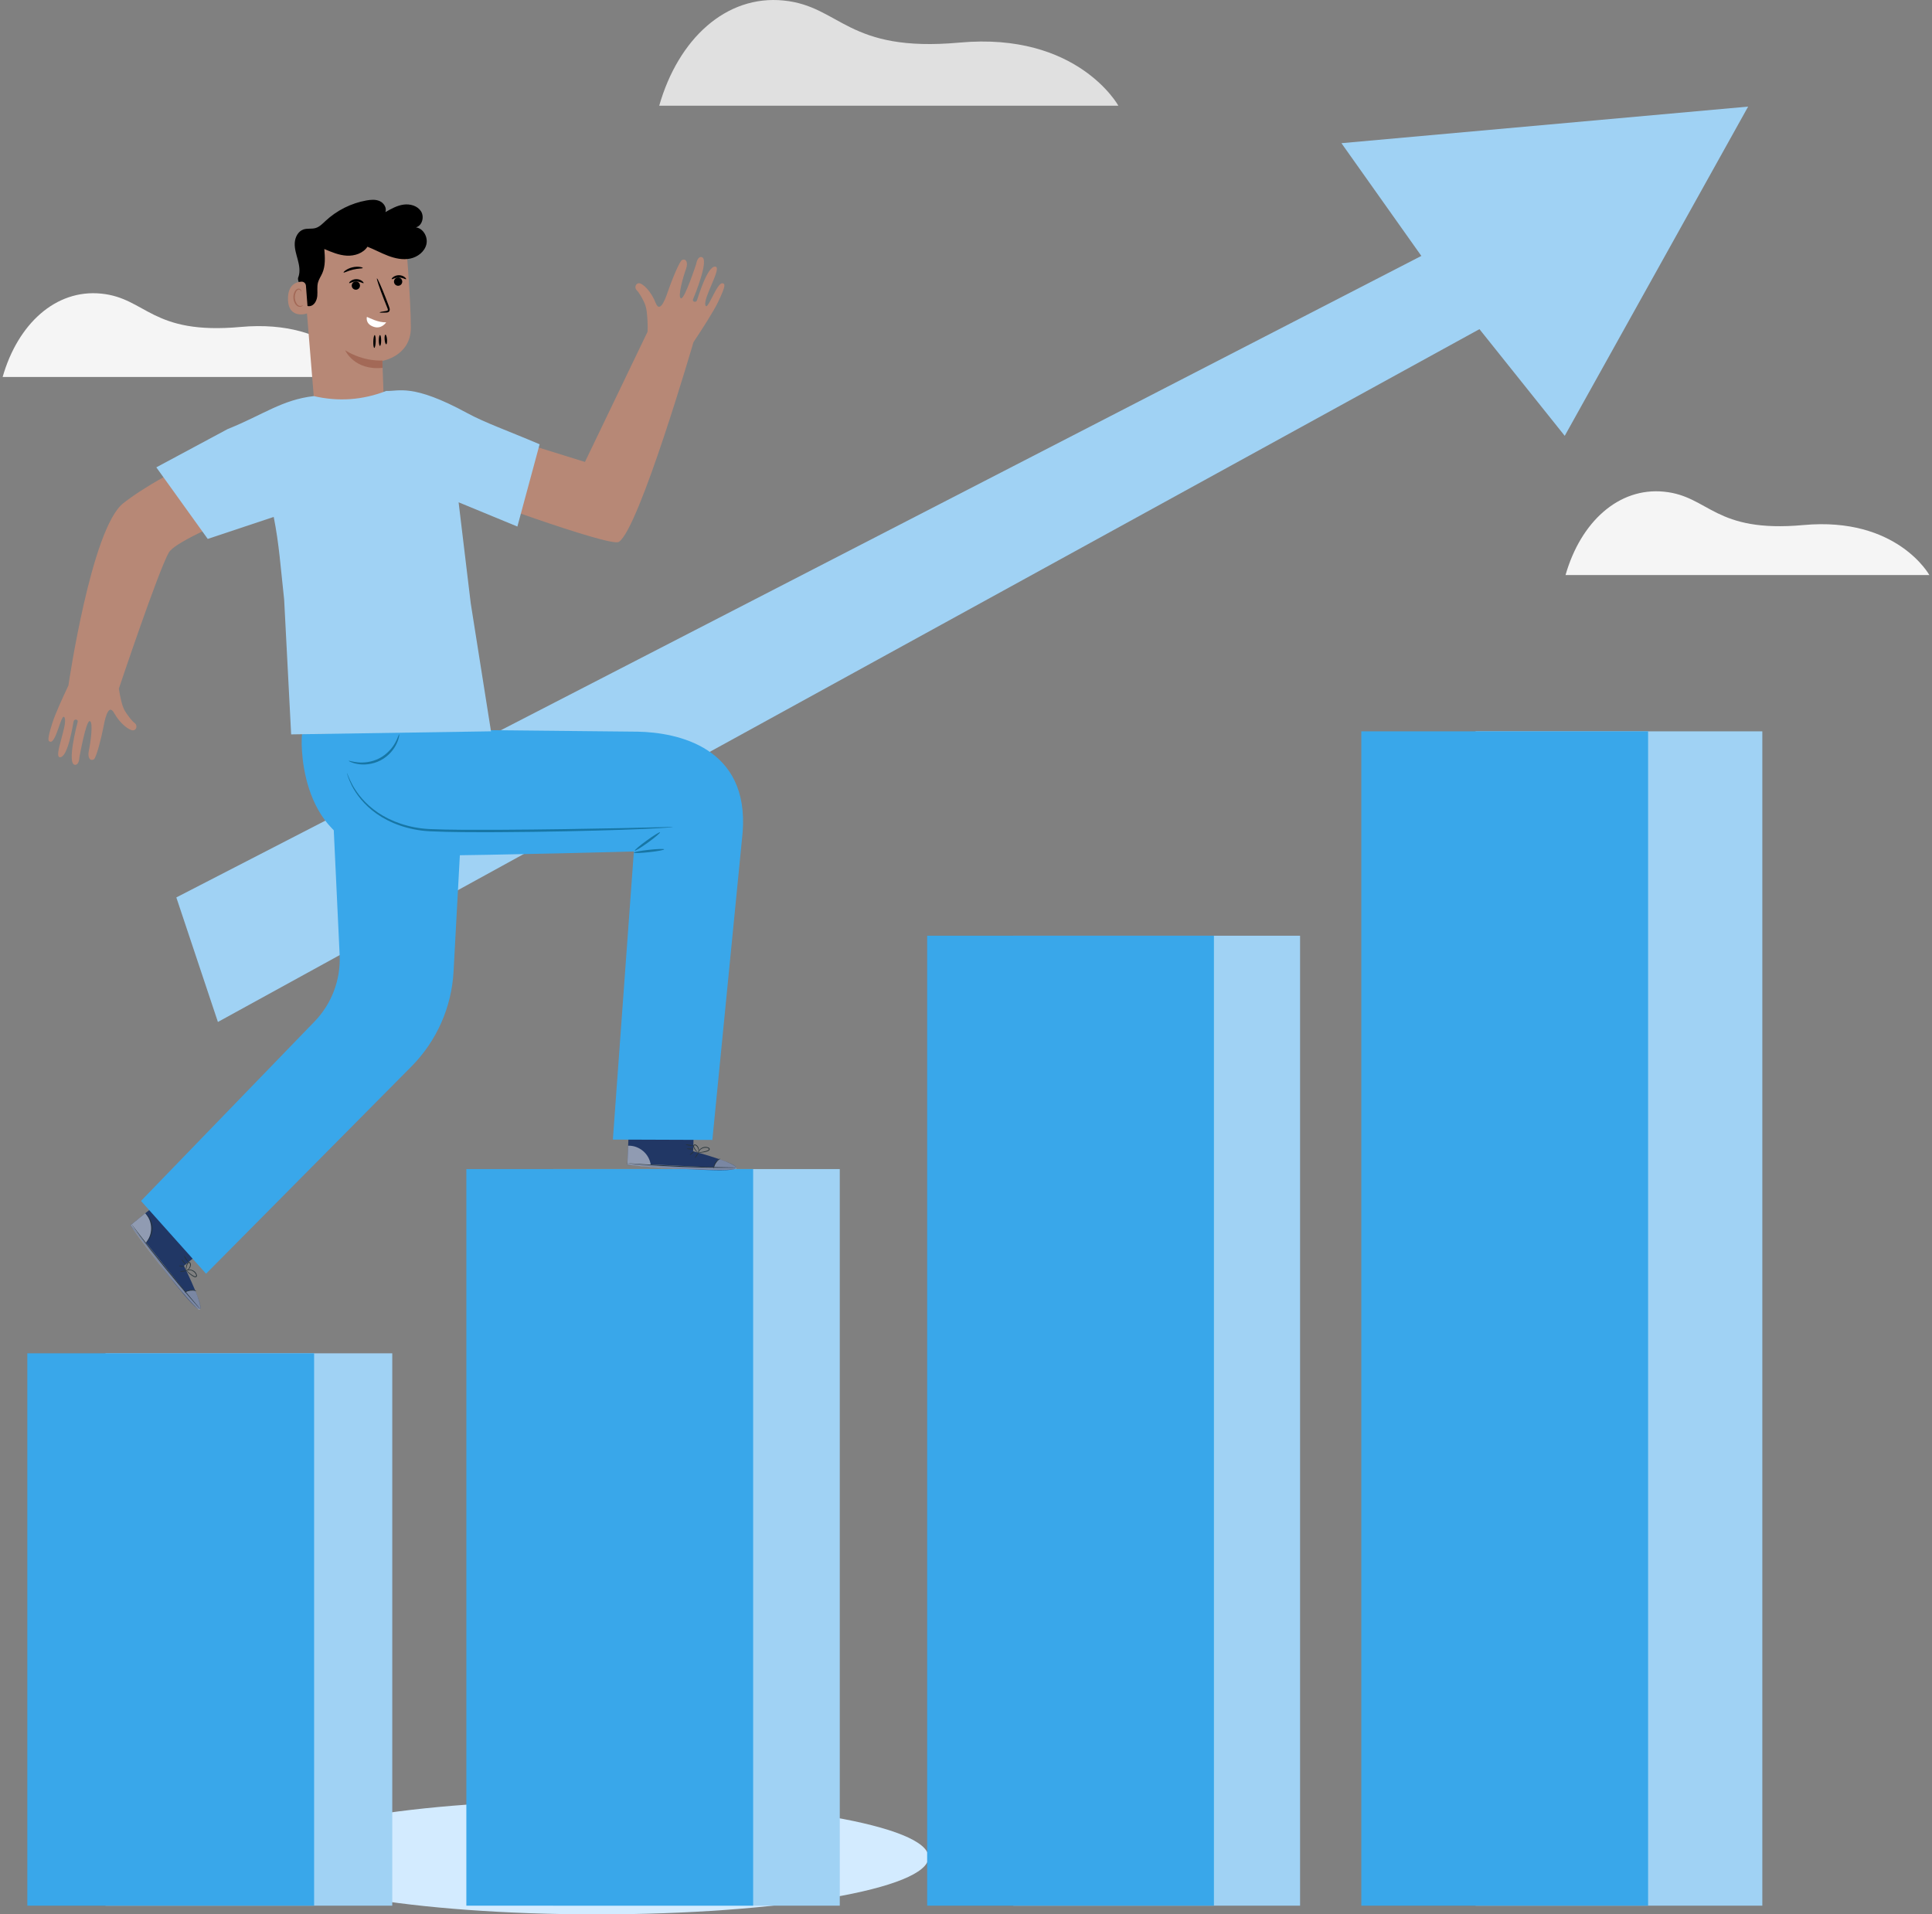 <svg width="222" height="220" viewBox="0 0 222 220" fill="none" xmlns="http://www.w3.org/2000/svg">
<rect x="0" y="0" width="222" height="220" fill="#808080" stroke="none"/>
<path d="M68.566 220C89.624 220 106.694 217.06 106.694 213.433C106.694 209.807 89.624 206.867 68.566 206.867C47.509 206.867 30.439 209.807 30.439 213.433C30.439 217.06 47.509 220 68.566 220Z" fill="#D3EBFF"/>
<path d="M179.891 66.086H221.696C221.696 66.086 217.999 59.358 207.239 60.338C196.961 61.273 196.439 57.028 191.213 56.505C185.988 55.983 181.633 59.989 179.891 66.086Z" fill="#F5F5F5"/>
<path d="M0.304 43.322H42.109C42.109 43.322 38.412 36.594 27.651 37.574C17.374 38.509 16.851 34.264 11.626 33.742C6.4 33.219 2.046 37.225 0.304 43.322Z" fill="#F5F5F5"/>
<path d="M75.749 12.148H128.508C128.508 12.148 123.842 3.658 110.262 4.894C97.292 6.074 96.632 0.717 90.037 0.058C83.443 -0.602 77.947 4.454 75.749 12.148Z" fill="#E0E0E0"/>
<path d="M20.261 103.133L163.322 29.41L154.141 16.454L200.873 12.251L179.798 50.086L169.999 37.826L25.039 117.445L20.261 103.133Z" fill="#A0D2F4"/>
<path d="M45.074 155.523H12.122V219H45.074V155.523Z" fill="#A0D2F4"/>
<path d="M36.093 155.523H3.14V219H36.093V155.523Z" fill="#39A7EA"/>
<path d="M96.496 134.35H63.543V219H96.496V134.35Z" fill="#A0D2F4"/>
<path d="M86.541 134.35H53.588V219H86.541V134.35Z" fill="#39A7EA"/>
<path d="M149.387 107.533H116.435V219H149.387V107.533Z" fill="#A0D2F4"/>
<path d="M139.488 107.533H106.536V219H139.488V107.533Z" fill="#39A7EA"/>
<path d="M202.503 84.046H169.551V219H202.503V84.046Z" fill="#A0D2F4"/>
<path d="M189.378 84.046H156.425V219H189.378V84.046Z" fill="#39A7EA"/>
<path d="M21.136 145.465L24.207 142.94L19.514 137.157L14.982 140.803L15.25 141.181C16.456 142.848 21.501 149.575 22.69 150.379C24.017 151.276 21.136 145.465 21.136 145.465Z" fill="#213765"/>
<g opacity="0.5">
<path d="M16.729 142.863C17.145 142.389 17.376 141.756 17.363 141.125C17.35 140.494 17.122 139.889 16.686 139.432L15.069 140.742L16.729 142.863Z" fill="white"/>
</g>
<g opacity="0.4">
<path d="M22.458 148.373C22.458 148.373 23.359 150.498 22.9 150.514C22.443 150.529 17.088 143.924 14.982 140.803L15.119 140.707L21.298 148.466C21.298 148.466 22.171 148.048 22.458 148.373Z" fill="white"/>
</g>
<path d="M15.049 140.614C15.046 140.616 15.07 140.653 15.119 140.722C15.183 140.812 15.254 140.911 15.333 141.022C15.552 141.317 15.822 141.681 16.14 142.11C16.828 143.024 17.795 144.274 18.893 145.631C19.992 146.988 21.013 148.195 21.763 149.058C22.116 149.459 22.416 149.798 22.659 150.075C22.752 150.176 22.833 150.265 22.908 150.347C22.965 150.408 22.997 150.439 22.999 150.438C23.001 150.436 22.975 150.4 22.922 150.335C22.851 150.25 22.773 150.157 22.686 150.052C22.448 149.771 22.156 149.425 21.812 149.017C21.074 148.144 20.061 146.931 18.963 145.575C17.866 144.219 16.891 142.975 16.191 142.071C15.864 141.649 15.587 141.292 15.361 141.001C15.277 140.894 15.202 140.798 15.133 140.712C15.08 140.646 15.051 140.612 15.049 140.614Z" fill="#263238"/>
<path d="M21.207 148.538C21.222 148.561 21.486 148.374 21.868 148.327C22.249 148.273 22.553 148.386 22.561 148.359C22.575 148.341 22.265 148.181 21.856 148.238C21.447 148.289 21.189 148.523 21.207 148.538Z" fill="#263238"/>
<path d="M20.69 146.128C20.692 146.153 20.858 146.154 21.06 146.131C21.261 146.108 21.422 146.069 21.419 146.044C21.416 146.019 21.251 146.018 21.049 146.041C20.848 146.065 20.687 146.104 20.69 146.128Z" fill="#263238"/>
<path d="M20.558 145.459C20.554 145.484 20.689 145.525 20.859 145.553C21.03 145.579 21.171 145.582 21.175 145.557C21.178 145.532 21.044 145.491 20.873 145.463C20.703 145.436 20.562 145.434 20.558 145.459Z" fill="#263238"/>
<path d="M20.864 144.72C20.844 144.735 20.936 144.885 21.07 145.053C21.204 145.222 21.328 145.346 21.347 145.33C21.366 145.315 21.274 145.165 21.141 144.997C21.007 144.829 20.883 144.705 20.864 144.72Z" fill="#263238"/>
<path d="M21.166 144.306C21.144 144.314 21.197 144.515 21.342 144.723C21.485 144.931 21.655 145.052 21.67 145.033C21.687 145.014 21.552 144.87 21.416 144.672C21.278 144.474 21.191 144.297 21.166 144.306Z" fill="#263238"/>
<path d="M21.353 145.916C21.345 145.922 21.443 146.078 21.657 146.286C21.763 146.389 21.901 146.502 22.065 146.611C22.149 146.662 22.23 146.722 22.342 146.762C22.396 146.779 22.464 146.792 22.532 146.76C22.6 146.73 22.638 146.65 22.635 146.584C22.53 146.079 22.043 145.885 21.752 145.902C21.599 145.905 21.481 145.946 21.405 145.982C21.33 146.019 21.294 146.049 21.297 146.054C21.303 146.071 21.464 145.96 21.752 145.966C21.893 145.969 22.062 146.011 22.215 146.117C22.36 146.216 22.523 146.395 22.544 146.584C22.548 146.679 22.46 146.712 22.368 146.678C22.279 146.648 22.191 146.589 22.109 146.541C21.946 146.439 21.809 146.334 21.699 146.239C21.48 146.048 21.365 145.906 21.353 145.916Z" fill="#263238"/>
<path d="M21.413 146.027C21.413 146.035 21.553 146.013 21.706 145.86C21.781 145.785 21.854 145.676 21.896 145.539C21.925 145.406 21.971 145.23 21.834 145.076C21.753 144.998 21.621 145.036 21.57 145.101C21.51 145.16 21.477 145.235 21.455 145.298C21.407 145.429 21.382 145.553 21.372 145.656C21.353 145.865 21.384 145.993 21.394 145.991C21.409 145.99 21.401 145.863 21.435 145.665C21.453 145.566 21.483 145.45 21.532 145.328C21.57 145.214 21.682 145.064 21.775 145.144C21.859 145.229 21.844 145.399 21.815 145.516C21.782 145.64 21.722 145.743 21.659 145.817C21.531 145.968 21.406 146.012 21.413 146.027Z" fill="#263238"/>
<path d="M16.727 139.449C16.715 139.461 16.878 139.602 17.058 139.889C17.239 140.171 17.425 140.617 17.43 141.133C17.434 141.648 17.255 142.098 17.079 142.383C16.903 142.672 16.743 142.816 16.755 142.828C16.759 142.832 16.802 142.8 16.872 142.733C16.942 142.667 17.035 142.561 17.133 142.418C17.328 142.134 17.524 141.67 17.521 141.132C17.516 140.595 17.312 140.134 17.112 139.853C17.013 139.711 16.918 139.607 16.846 139.542C16.775 139.476 16.731 139.445 16.727 139.449Z" fill="#263238"/>
<path d="M79.646 132.303L79.774 128.329L72.332 128.042L72.083 133.853L72.544 133.9C74.593 134.093 82.976 134.739 84.365 134.376C85.914 133.971 79.646 132.303 79.646 132.303Z" fill="#213765"/>
<g opacity="0.5">
<path d="M74.784 133.899C74.701 133.274 74.378 132.682 73.895 132.276C73.412 131.87 72.808 131.642 72.177 131.667L72.095 133.747L74.784 133.899Z" fill="white"/>
</g>
<g opacity="0.4">
<path d="M82.704 133.228C82.704 133.228 84.895 133.954 84.605 134.308C84.315 134.662 75.818 134.328 72.083 133.853L72.101 133.687L82.008 134.161C82.008 134.161 82.27 133.23 82.704 133.228Z" fill="white"/>
</g>
<path d="M71.985 133.678C71.985 133.681 72.029 133.688 72.112 133.697C72.222 133.708 72.343 133.72 72.479 133.734C72.846 133.765 73.297 133.801 73.829 133.846C74.97 133.931 76.548 134.029 78.292 134.099C80.037 134.169 81.618 134.198 82.762 134.203C83.296 134.202 83.748 134.201 84.116 134.2C84.253 134.197 84.374 134.195 84.485 134.192C84.569 134.19 84.613 134.187 84.613 134.184C84.613 134.181 84.569 134.178 84.485 134.175C84.374 134.171 84.253 134.168 84.116 134.165C83.748 134.158 83.296 134.15 82.762 134.139C81.619 134.118 80.039 134.079 78.296 134.009C76.552 133.939 74.975 133.851 73.834 133.782C73.301 133.749 72.849 133.721 72.482 133.699C72.346 133.692 72.225 133.686 72.114 133.68C72.03 133.676 71.985 133.675 71.985 133.678Z" fill="#263238"/>
<path d="M82.002 134.277C82.03 134.281 82.063 133.959 82.28 133.641C82.491 133.319 82.776 133.165 82.762 133.141C82.757 133.118 82.433 133.246 82.205 133.59C81.974 133.932 81.98 134.281 82.002 134.277Z" fill="#263238"/>
<path d="M79.85 133.076C79.871 133.09 79.981 132.967 80.096 132.8C80.211 132.633 80.288 132.486 80.268 132.472C80.247 132.458 80.137 132.582 80.022 132.748C79.907 132.915 79.83 133.062 79.85 133.076Z" fill="#263238"/>
<path d="M79.26 132.734C79.276 132.753 79.397 132.679 79.529 132.569C79.662 132.459 79.757 132.354 79.741 132.335C79.725 132.316 79.605 132.39 79.472 132.5C79.339 132.61 79.244 132.715 79.26 132.734Z" fill="#263238"/>
<path d="M78.907 132.017C78.905 132.042 79.078 132.071 79.293 132.082C79.508 132.093 79.683 132.081 79.684 132.056C79.685 132.032 79.513 132.003 79.298 131.992C79.083 131.981 78.908 131.992 78.907 132.017Z" fill="#263238"/>
<path d="M78.796 131.516C78.786 131.539 78.973 131.631 79.224 131.66C79.476 131.689 79.678 131.641 79.674 131.617C79.671 131.592 79.474 131.599 79.235 131.57C78.995 131.543 78.805 131.492 78.796 131.516Z" fill="#263238"/>
<path d="M80.128 132.437C80.127 132.447 80.31 132.477 80.607 132.453C80.754 132.441 80.93 132.413 81.12 132.361C81.215 132.331 81.313 132.31 81.416 132.252C81.465 132.222 81.519 132.18 81.541 132.108C81.563 132.037 81.528 131.956 81.476 131.914C81.028 131.66 80.56 131.898 80.381 132.128C80.283 132.245 80.236 132.361 80.213 132.441C80.191 132.522 80.19 132.569 80.196 132.57C80.212 132.577 80.236 132.383 80.429 132.171C80.525 132.066 80.668 131.967 80.848 131.921C81.019 131.878 81.26 131.874 81.416 131.982C81.49 132.042 81.457 132.129 81.371 132.176C81.29 132.224 81.187 132.251 81.098 132.281C80.914 132.336 80.744 132.369 80.6 132.389C80.311 132.429 80.129 132.422 80.128 132.437Z" fill="#263238"/>
<path d="M80.251 132.466C80.258 132.471 80.334 132.352 80.32 132.136C80.312 132.03 80.279 131.903 80.203 131.781C80.123 131.672 80.02 131.521 79.815 131.522C79.703 131.532 79.644 131.655 79.658 131.737C79.663 131.821 79.699 131.894 79.731 131.954C79.798 132.076 79.875 132.176 79.946 132.252C80.09 132.404 80.207 132.465 80.212 132.456C80.221 132.445 80.12 132.367 79.995 132.21C79.932 132.132 79.865 132.033 79.806 131.915C79.744 131.812 79.706 131.629 79.827 131.611C79.947 131.604 80.064 131.728 80.133 131.826C80.204 131.933 80.242 132.046 80.257 132.143C80.285 132.339 80.236 132.462 80.251 132.466Z" fill="#263238"/>
<path d="M83.044 32.559C82.378 32.37 81.254 35.956 81.048 35.045C80.843 34.135 82.933 30.819 82.23 30.649C81.312 30.427 80.204 34.203 80.087 34.516C79.972 34.82 79.514 34.67 79.635 34.394C79.809 33.996 81.534 29.774 80.635 29.548C80.137 29.422 79.995 30.338 79.995 30.338C79.995 30.338 78.672 34.407 78.251 34.286C77.824 34.163 78.52 31.747 78.813 30.95C79.102 30.161 78.845 29.703 78.389 29.866C78.079 29.976 77.125 32.398 76.854 33.194C76.583 33.99 75.88 36.185 75.346 34.821C74.812 33.456 73.888 32.608 73.478 32.553C73.069 32.497 72.842 33.047 73.17 33.363C73.435 33.618 73.744 34.18 73.96 34.612C74.137 34.968 74.256 35.351 74.304 35.746C74.489 37.268 74.404 38.135 74.404 38.135L67.215 53.087L54.02 48.985L52.688 56.462C52.688 56.462 70.082 62.916 71.107 62.276C73.422 60.832 79.682 39.329 79.682 39.329H79.681C80.734 37.747 82 35.775 82.523 34.684C83.466 32.717 83.291 32.63 83.044 32.559Z" fill="#B78876"/>
<path d="M15.469 83.086C15.172 82.87 14.788 82.356 14.516 81.958C14.291 81.629 14.12 81.267 14.019 80.882C13.821 80.134 13.714 79.544 13.657 79.141C13.657 79.139 18.196 65.592 19.399 63.495C20.602 61.399 37.155 55.438 37.155 55.438L35.078 47.184C35.078 47.184 19.925 53.272 14.156 57.838C10.486 60.742 7.864 78.761 7.862 78.776C7.123 80.334 6.342 82.066 6.024 83.064C5.36 85.141 5.545 85.204 5.8 85.24C6.486 85.337 7.107 81.629 7.435 82.503C7.764 83.377 6.149 86.95 6.869 87.021C7.808 87.114 8.386 83.222 8.46 82.895C8.531 82.579 9.007 82.665 8.925 82.955C8.807 83.373 7.679 87.792 8.6 87.892C9.111 87.948 9.125 87.022 9.125 87.022C9.125 87.022 9.877 82.81 10.31 82.872C10.75 82.934 10.392 85.422 10.212 86.253C10.034 87.073 10.352 87.492 10.781 87.269C11.073 87.117 11.684 84.586 11.843 83.761C12.002 82.936 12.398 80.664 13.114 81.942C13.83 83.221 14.862 83.933 15.276 83.932C15.689 83.93 15.837 83.353 15.469 83.086Z" fill="#B78876"/>
<path d="M16.201 138.012L23.677 146.377L47.277 122.56C50.173 119.638 51.895 115.754 52.117 111.646L53.126 93.016L37.799 83.658L39.027 109.751C39.161 112.588 38.117 115.353 36.142 117.394L16.201 138.012Z" fill="#39A7EA"/>
<path d="M34.718 84.377C34.576 84.567 34.052 96.427 43.542 97.913C44.109 98.001 47.538 98.347 47.538 98.347C58.306 98.264 72.835 97.852 72.835 97.852L70.423 130.959L81.855 131.001L85.335 95.652C86.101 85.861 77.835 84.173 73.286 84.084L51.388 83.863L34.718 84.377Z" fill="#39A7EA"/>
<path d="M45.869 84.379C45.897 84.382 45.874 84.818 45.582 85.447C45.299 86.069 44.69 86.873 43.742 87.374C42.792 87.874 41.785 87.92 41.111 87.802C40.428 87.688 40.056 87.46 40.069 87.435C40.086 87.391 40.477 87.55 41.136 87.61C41.787 87.674 42.728 87.598 43.615 87.132C44.5 86.664 45.096 85.931 45.411 85.358C45.733 84.78 45.823 84.368 45.869 84.379Z" fill="#1776A5"/>
<path d="M75.841 95.652C75.886 95.713 75.275 96.232 74.477 96.811C73.678 97.389 72.996 97.809 72.951 97.748C72.907 97.687 73.517 97.168 74.316 96.589C75.114 96.01 75.797 95.59 75.841 95.652Z" fill="#1776A5"/>
<path d="M76.316 97.606C76.324 97.681 75.552 97.827 74.593 97.932C73.633 98.037 72.849 98.061 72.841 97.986C72.832 97.911 73.604 97.765 74.563 97.66C75.523 97.555 76.308 97.531 76.316 97.606Z" fill="#1776A5"/>
<path d="M40.077 49.977C42.344 49.989 44.167 48.115 44.093 45.849C44.021 43.673 43.937 41.474 43.937 41.474C43.937 41.474 47.203 40.932 47.21 37.66C47.216 34.389 46.571 26.884 46.571 26.884C42.767 25.297 38.403 25.891 35.163 28.439L34.682 28.817L36.116 46.308C36.286 48.373 38.005 49.966 40.077 49.977Z" fill="#B78876"/>
<path d="M45.431 32.721C45.235 32.547 45.217 32.247 45.391 32.051C45.566 31.855 45.866 31.837 46.062 32.011C46.258 32.185 46.276 32.485 46.102 32.682C45.928 32.878 45.628 32.896 45.431 32.721Z" fill="black"/>
<path d="M46.661 32.082C46.611 32.139 46.286 31.895 45.837 31.898C45.386 31.893 45.061 32.136 45.011 32.078C44.986 32.053 45.036 31.951 45.178 31.841C45.317 31.731 45.556 31.625 45.837 31.625C46.118 31.626 46.356 31.733 46.495 31.843C46.636 31.953 46.686 32.056 46.661 32.082Z" fill="black"/>
<path d="M41.136 32.412C41.36 32.547 41.433 32.839 41.298 33.064C41.163 33.288 40.871 33.361 40.646 33.226C40.422 33.091 40.348 32.799 40.484 32.575C40.619 32.349 40.911 32.277 41.136 32.412Z" fill="black"/>
<path d="M41.776 32.535C41.725 32.592 41.401 32.348 40.951 32.351C40.5 32.346 40.176 32.59 40.125 32.532C40.1 32.506 40.15 32.404 40.292 32.294C40.431 32.184 40.67 32.078 40.951 32.078C41.232 32.079 41.47 32.186 41.609 32.296C41.75 32.406 41.8 32.51 41.776 32.535Z" fill="black"/>
<path d="M43.618 35.904C43.614 35.869 43.893 35.81 44.345 35.742C44.463 35.728 44.555 35.701 44.562 35.637C44.583 35.565 44.536 35.44 44.475 35.3C44.356 35.003 44.235 34.703 44.109 34.389C43.603 33.09 43.247 32.016 43.313 31.991C43.379 31.965 43.842 32.997 44.348 34.296C44.468 34.614 44.582 34.916 44.695 35.215C44.739 35.351 44.823 35.509 44.764 35.704C44.733 35.802 44.64 35.873 44.563 35.894C44.485 35.919 44.419 35.92 44.363 35.923C43.906 35.944 43.622 35.939 43.618 35.904Z" fill="black"/>
<path d="M42.16 36.417C42.437 36.517 43.459 37.09 44.376 37.036C44.376 37.036 43.858 37.882 42.912 37.547C41.929 37.198 42.16 36.417 42.16 36.417Z" fill="white"/>
<path d="M43.942 41.427C43.942 41.427 41.877 41.617 39.665 40.26C39.665 40.26 40.698 42.603 43.958 42.275L43.942 41.427Z" fill="#A36957"/>
<path d="M34.31 31.77C34.508 31.147 34.381 30.471 34.213 29.839C34.045 29.208 33.834 28.572 33.869 27.919C33.903 27.266 34.251 26.578 34.87 26.369C35.312 26.22 35.806 26.337 36.254 26.209C36.712 26.077 37.058 25.712 37.407 25.387C38.706 24.174 40.36 23.347 42.11 23.035C42.621 22.944 43.168 22.9 43.639 23.116C44.111 23.332 44.462 23.887 44.287 24.375C44.944 24 45.62 23.619 46.368 23.514C47.116 23.409 47.963 23.643 48.373 24.278C48.783 24.913 48.519 25.942 47.787 26.129C48.645 26.242 49.198 27.248 48.992 28.09C48.786 28.93 47.99 29.537 47.143 29.715C46.295 29.892 45.41 29.703 44.601 29.397C43.791 29.091 43.03 28.669 42.223 28.354C41.728 29.108 40.751 29.429 39.849 29.38C38.948 29.33 38.096 28.971 37.266 28.617C37.343 29.556 37.414 30.54 37.033 31.401C36.877 31.755 36.648 32.077 36.544 32.45C36.404 32.951 36.506 33.486 36.459 34.005C36.413 34.523 36.13 35.1 35.616 35.181C35.152 35.254 34.717 34.865 34.56 34.422C34.403 33.978 34.45 33.492 34.474 33.023C34.498 32.552 34.078 32.189 34.31 31.77Z" fill="black"/>
<path d="M35.154 32.828C35.133 32.566 34.912 32.358 34.648 32.37C34.04 32.396 33.063 32.709 33.091 34.393C33.13 36.798 35.391 36.034 35.394 35.965C35.396 35.911 35.227 33.759 35.154 32.828Z" fill="#B78876"/>
<path d="M34.798 35.061C34.788 35.054 34.757 35.091 34.687 35.125C34.618 35.158 34.5 35.181 34.374 35.136C34.118 35.048 33.898 34.648 33.879 34.214C33.869 33.995 33.912 33.786 33.986 33.612C34.057 33.435 34.169 33.31 34.296 33.285C34.423 33.254 34.515 33.329 34.545 33.396C34.578 33.463 34.564 33.511 34.577 33.515C34.584 33.521 34.628 33.474 34.607 33.375C34.596 33.328 34.567 33.272 34.51 33.226C34.451 33.181 34.366 33.158 34.277 33.169C34.092 33.185 33.928 33.358 33.845 33.549C33.753 33.741 33.7 33.976 33.711 34.221C33.734 34.706 33.99 35.155 34.34 35.25C34.51 35.291 34.65 35.238 34.722 35.18C34.795 35.12 34.807 35.066 34.798 35.061Z" fill="#A36957"/>
<path d="M41.685 30.797C41.672 30.875 41.162 30.84 40.566 30.985C39.968 31.122 39.527 31.381 39.48 31.316C39.433 31.263 39.842 30.872 40.503 30.719C41.163 30.561 41.705 30.728 41.685 30.797Z" fill="black"/>
<path d="M43.01 39.98C42.934 39.978 42.883 39.647 42.895 39.24C42.907 38.834 42.978 38.507 43.054 38.509C43.13 38.511 43.181 38.842 43.169 39.249C43.156 39.655 43.085 39.982 43.01 39.98Z" fill="black"/>
<path d="M43.662 39.75C43.586 39.75 43.525 39.472 43.525 39.129C43.525 38.786 43.587 38.508 43.663 38.508C43.738 38.508 43.8 38.786 43.799 39.129C43.799 39.472 43.737 39.75 43.662 39.75Z" fill="black"/>
<path d="M44.38 39.566C44.305 39.572 44.223 39.33 44.197 39.026C44.172 38.721 44.213 38.469 44.288 38.462C44.363 38.456 44.445 38.698 44.471 39.003C44.496 39.308 44.455 39.56 44.38 39.566Z" fill="black"/>
<path d="M62.006 51.057C58.313 49.483 55.713 48.577 53.679 47.469C47.355 44.026 45.824 45 44.389 44.924C41.673 45.979 38.896 46.178 36.057 45.52C32.389 45.942 30.248 47.668 26.152 49.312L17.962 53.707L23.871 61.934L31.451 59.403C32.079 62.562 32.23 65.081 32.652 68.917L33.455 84.396L56.419 84.044L54.091 69.331L52.697 57.725L59.451 60.51L62.006 51.057Z" fill="#A0D2F4"/>
<path d="M77.312 95.038C77.313 95.047 77.173 95.065 76.906 95.09C76.639 95.117 76.244 95.146 75.736 95.174C74.718 95.237 73.246 95.299 71.426 95.362C67.786 95.483 62.757 95.605 57.199 95.634C54.419 95.642 51.772 95.644 49.36 95.529C46.928 95.402 44.807 94.587 43.304 93.535C41.788 92.476 40.909 91.219 40.439 90.318C39.981 89.4 39.864 88.842 39.864 88.842C39.899 88.828 40.053 89.376 40.534 90.268C41.027 91.143 41.914 92.358 43.414 93.375C44.902 94.387 46.986 95.167 49.375 95.277C51.773 95.379 54.422 95.368 57.199 95.361C62.753 95.331 67.782 95.241 71.422 95.169C73.22 95.127 74.685 95.093 75.732 95.069C76.22 95.055 76.61 95.044 76.903 95.036C77.17 95.028 77.312 95.028 77.312 95.038Z" fill="#1776A5"/>
</svg>
